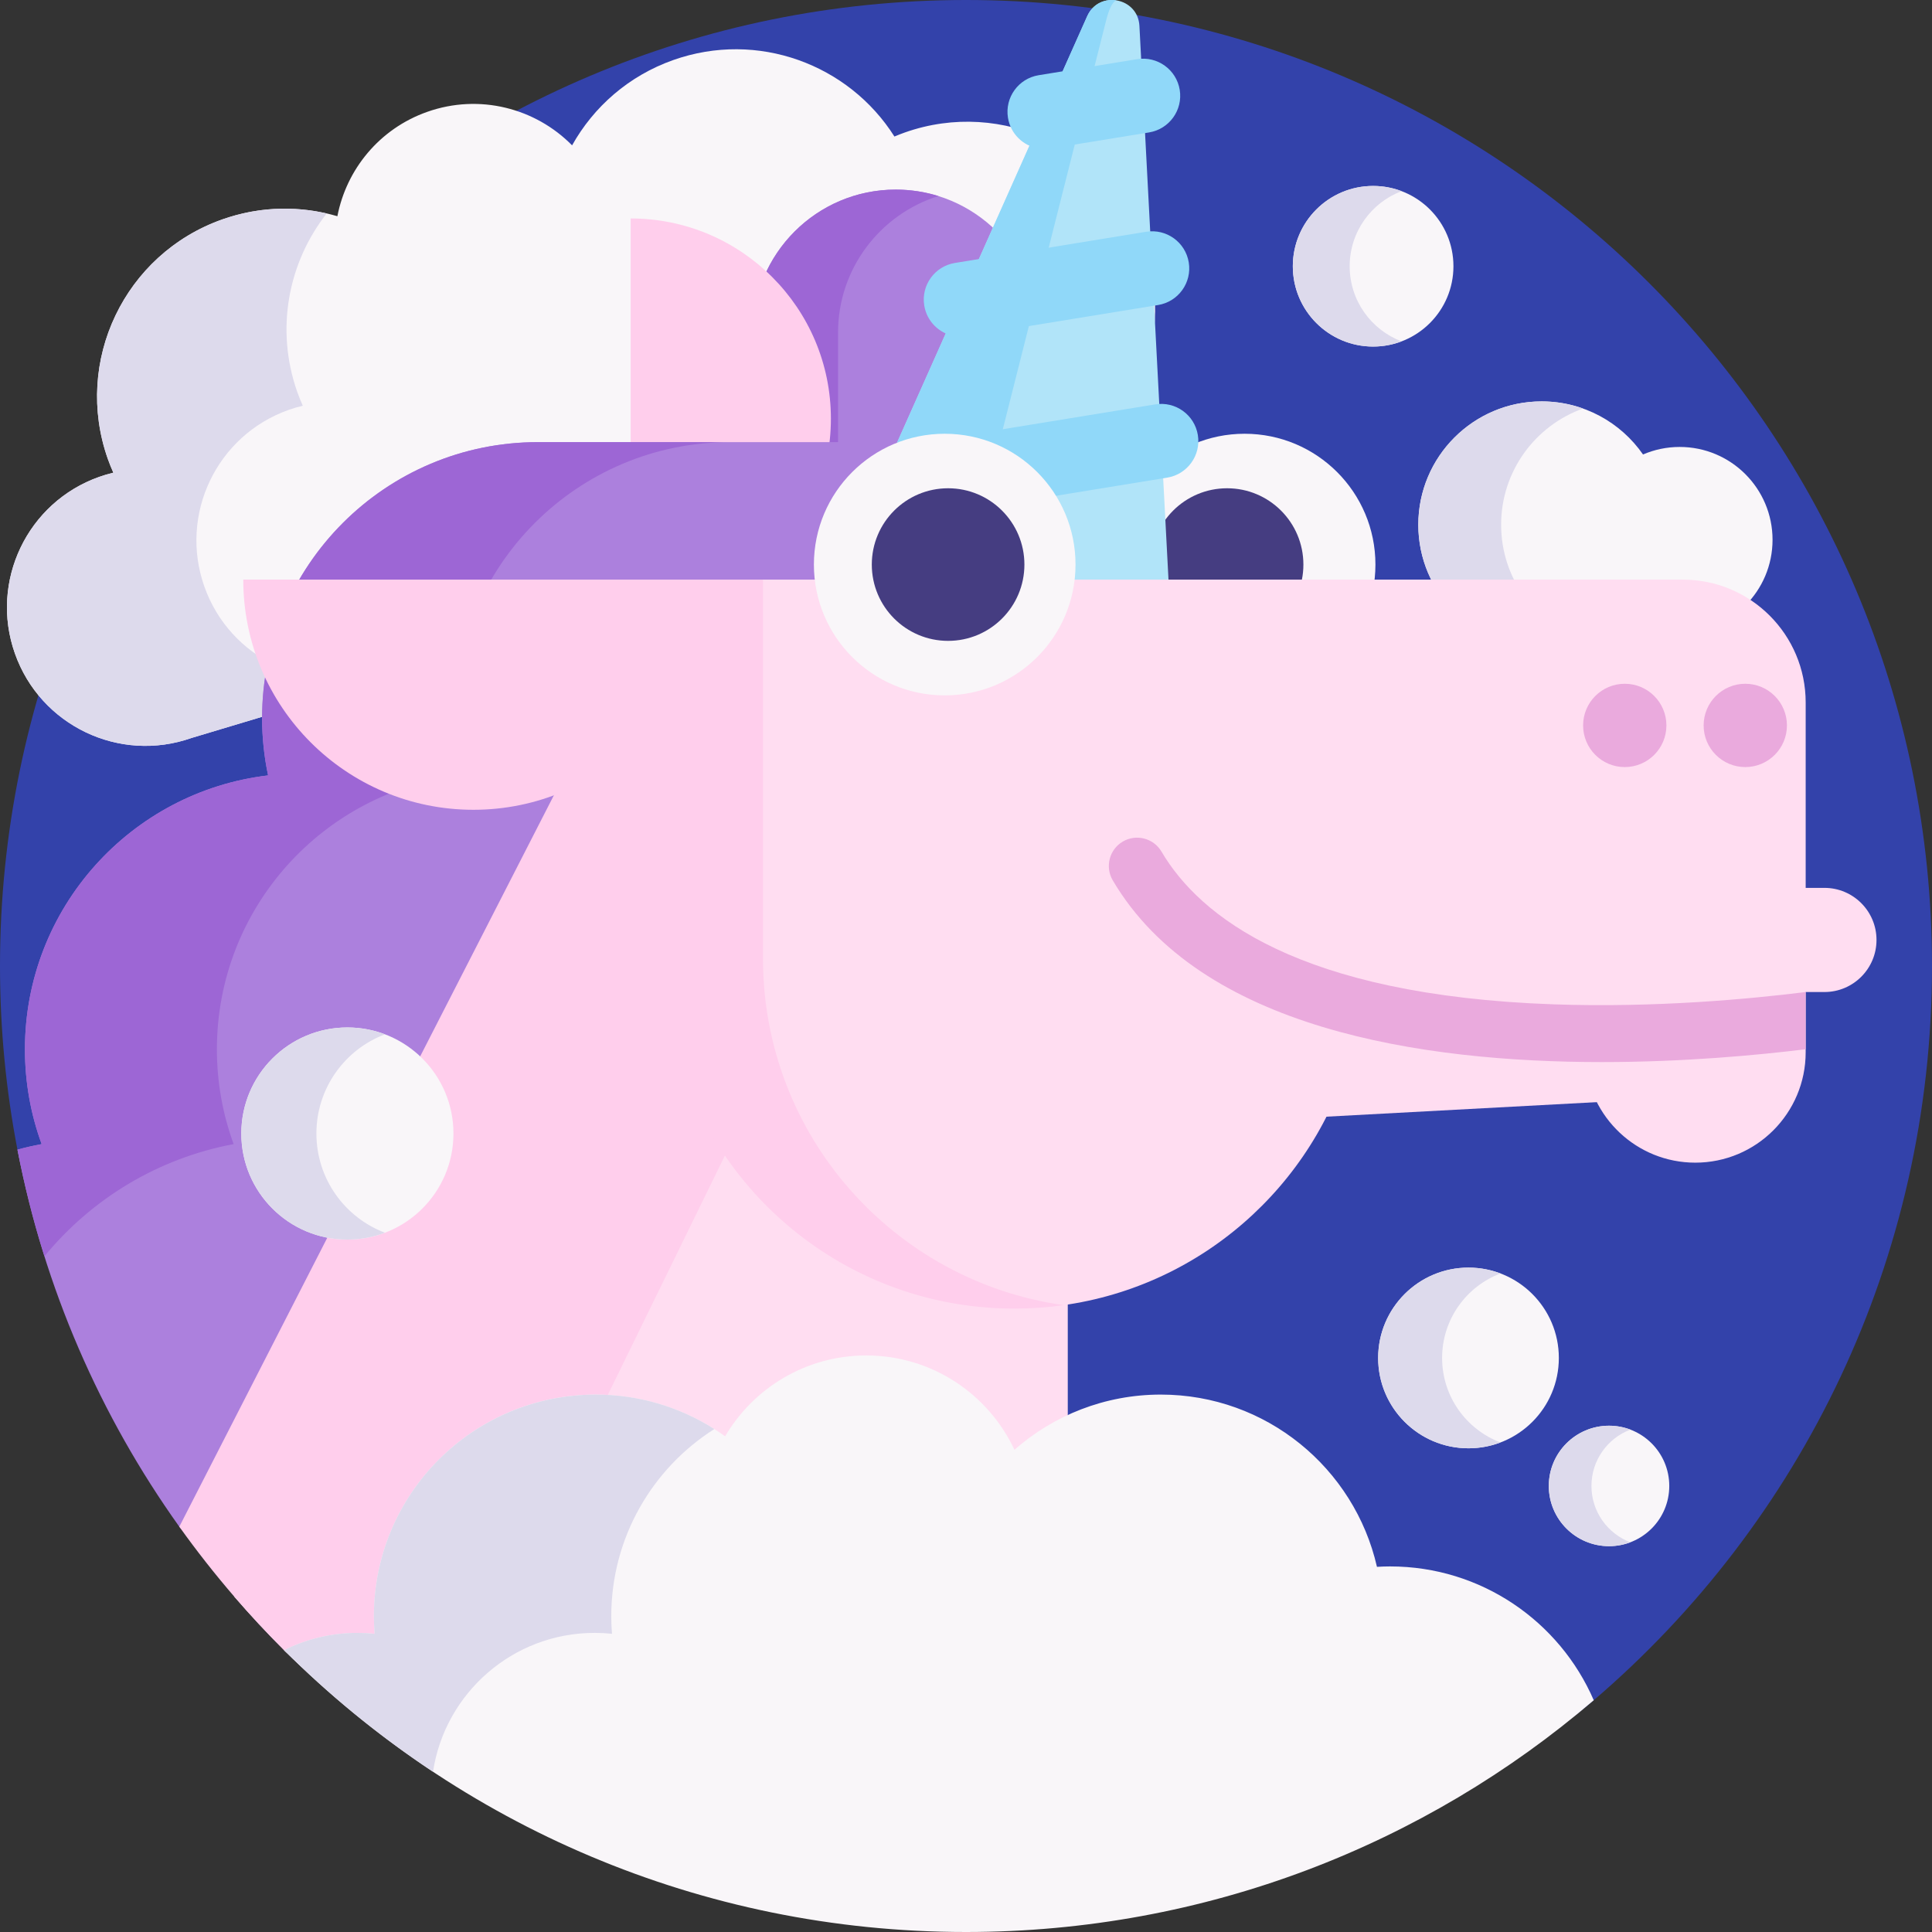<svg id="Capa_1" enable-background="new 0 0 512 512" height="512" viewBox="0 0 512 512" width="512" xmlns="http://www.w3.org/2000/svg"><rect x="0" y="0" width="512" height="512" fill="#333333" stroke="none"/><g><path d="m512 256c0 77.87-34.77 147.63-89.64 194.58-44.74 38.29-102.85 32.996-166.36 32.996-52.2 0-80.656-7.32-121.136-34.161-14.21-9.42-21.11-26.559-33.14-38.549-35.576-35.461-87.223-54.879-97.102-106.195-3.034-15.757-4.622-32.029-4.622-48.671 0-141.38 114.62-256 256-256s256 114.62 256 256z" fill="#3342aa"/><g><path d="m445.135 118.446c-3.452 0-6.735.713-9.717 1.997-5.903-8.5-15.73-14.069-26.863-14.069-18.054 0-32.69 14.636-32.69 32.69s14.636 32.69 32.69 32.69c8.582 0 16.388-3.312 22.22-8.722 4.042 2.91 8.998 4.63 14.359 4.63 13.591 0 24.608-11.018 24.608-24.608.001-13.591-11.016-24.608-24.607-24.608z" fill="#f9f6f9"/><path d="m397.815 139.063c0 14.21 9.06 26.29 21.71 30.8-3.43 1.22-7.12 1.89-10.97 1.89-18.05 0-32.69-14.63-32.69-32.69 0-18.05 14.64-32.69 32.69-32.69 3.85 0 7.54.66 10.97 1.89-12.65 4.51-21.71 16.6-21.71 30.8z" fill="#dddaec"/><circle cx="329.836" cy="149.616" fill="#f9f6f9" r="34.667"/><circle cx="325.192" cy="149.616" fill="#453d81" r="20.221"/><path d="m272.933 128.936c25.908-9.156 39.488-37.582 30.332-63.49s-37.582-39.489-63.49-30.333c-.932.329-1.842.69-2.742 1.069-12.135-19.179-36.293-28.158-58.598-20.275-11.863 4.193-21.13 12.431-26.825 22.612-9.681-9.836-24.526-13.778-38.398-8.875-12.725 4.497-21.408 15.299-23.802 27.655-9.666-2.826-20.274-2.765-30.495.847-25.908 9.156-39.489 37.581-30.332 63.49.439 1.242.936 2.447 1.461 3.632-1.245.298-2.487.661-3.721 1.097-19.108 6.753-29.123 27.717-22.37 46.825s27.717 29.123 46.825 22.371" fill="#f9f6f9"/><path d="m285.208 122.565c-3.688 2.624-7.8 4.789-12.278 6.371l-222.158 66.625c-19.109 6.753-40.07-3.271-46.823-22.381-6.749-19.097 3.258-40.065 22.368-46.819 1.239-.438 2.474-.802 3.72-1.097-.519-1.181-1.017-2.384-1.459-3.635-9.157-25.91 4.43-54.327 30.34-63.483 9.226-3.261 18.776-3.631 27.66-1.575-10.16 12.938-13.686 30.644-7.794 47.315.442 1.251.94 2.454 1.459 3.635-1.246.295-2.481.659-3.72 1.097-19.11 6.753-29.117 27.722-22.368 46.819 6.753 19.11 27.714 29.134 46.823 22.381z" fill="#dddaec"/><path d="m237.389 50.243c-20.937 0-37.91 16.973-37.91 37.91v45.891h75.819v-45.891c.001-20.937-16.972-37.91-37.909-37.91z" fill="#ac80dd"/><path d="m248.7 51.953c-15.42 4.82-26.61 19.21-26.61 36.2v45.89h-22.61v-45.89c0-20.93 16.97-37.91 37.91-37.91 3.94 0 7.73.6 11.31 1.71z" fill="#9d66d5"/><g><path d="m310.314 165.988-8.354-159.122c-.399-7.595-10.742-9.515-13.839-2.568l-64.895 145.528z" fill="#b1e4f9"/><g fill="#90d8f9"><path d="m296.05.128c-.812-.151-1.962 1.517-2.869 5.11l-38.043 150.511-31.912-5.923 64.888-145.529c1.551-3.473 4.919-4.729 7.936-4.169z"/><path d="m230.655 138.815c-3.965-.736-7.227-3.882-7.913-8.091-.873-5.361 2.765-10.415 8.126-11.289l75.286-12.269c5.363-.874 10.415 2.765 11.289 8.126s-2.765 10.415-8.126 11.289l-75.286 12.269c-1.152.187-2.29.166-3.376-.035z"/><path d="m252.849 89.065c-3.964-.736-7.226-3.882-7.912-8.09-.874-5.361 2.763-10.416 8.124-11.29l50.684-8.266c5.36-.874 10.415 2.763 11.29 8.124.874 5.361-2.763 10.416-8.124 11.29l-50.684 8.266c-1.153.188-2.292.167-3.378-.034z"/><path d="m275.034 39.312c-3.965-.736-7.227-3.883-7.913-8.092-.873-5.361 2.765-10.415 8.126-11.288l26.104-4.252c5.36-.875 10.415 2.765 11.288 8.126s-2.765 10.415-8.126 11.288l-26.104 4.252c-1.152.188-2.29.167-3.375-.034z"/></g></g><path d="m167.134 57.892c29.306 0 53.064 23.758 53.064 53.064s-23.758 53.064-53.064 53.064z" fill="#ffceec"/><path d="m266.48 184.59h-51.03c.14 1.88.24 3.78.24 5.69 0 37.45-28.15 68.3-64.44 72.59 1.04 4.91 1.59 9.99 1.59 15.21 0 32.48-21.2 60.01-50.51 69.53 6.13 11.76 9.61 25.12 9.61 39.29 0 23.83 17.652 18.248 1.882 33.698-8.64-7.64-15.878-5.7-23.408-14.43-5.13-5.95-38.314 4.832-42.894-1.578-20.93-29.31-35.83-63.22-42.89-99.92 2.1-.58 4.24-1.07 6.41-1.47-2.87-7.83-4.43-16.3-4.43-25.12 0-37.45 28.15-68.3 64.44-72.59-1.04-4.91-1.59-9.99-1.59-15.21 0-40.38 32.73-73.11 73.11-73.11h92.08c17.58 0 31.83 14.25 31.83 31.82z" fill="#ac80dd"/><path d="m120.33 190.28c0 5.22.56 10.3 1.6 15.21-36.29 4.29-64.45 35.14-64.45 72.59 0 8.82 1.57 17.29 4.44 25.12-20.08 3.75-37.68 14.54-50.14 29.72-2.91-9.2-5.3-18.63-7.15-28.25 2.1-.58 4.24-1.07 6.41-1.47-2.87-7.83-4.43-16.3-4.43-25.12 0-37.45 28.15-68.3 64.44-72.59-1.04-4.91-1.59-9.99-1.59-15.21 0-40.38 32.73-73.11 73.11-73.11h50.88c-40.38 0-73.12 32.73-73.12 73.11z" fill="#9d66d5"/><path d="m497.292 249.098c0 7.62-6.18 13.8-13.8 13.8h-4.97v15.96c0 8.08-3.28 15.39-8.57 20.69s-12.61 8.57-20.68 8.57c-15.52 0-28.21-12.09-29.19-27.36l-65.13 7.61c-6.82 17.12-18.59 31.72-33.54 42.05s-33.09 16.38-52.64 16.38c-51.21 0-92.73-41.52-92.73-92.73v-100.46h269.92c17.98 0 32.56 14.58 32.56 32.56v49.13h4.97c7.62 0 13.8 6.18 13.8 13.8z" fill="#ffddf1"/><path d="m333.3 296.91 101.216-5.444-8.104-34.905-97.546 23.943z" fill="#ffddf1"/><path d="m478.52 262.9v15.16c-12.83 1.58-32.29 3.4-54.01 3.4-47.76 0-106.43-8.78-129.62-48.16-2.1-3.57-.91-8.17 2.65-10.27 3.57-2.1 8.17-.91 10.27 2.66 10.1 17.15 36.33 38.09 103.9 40.47 26.93.95 52.17-1.43 66.81-3.26z" fill="#eaaadd"/><path d="m282.97 304.03v147.622c-8.86.93-17.86-.665-26.97-.665-70.539 0-134.41 32.481-180.709-13.669-4.576-4.561-8.98-9.294-13.201-14.188l113.96-269.52z" fill="#ffddf1"/><path d="m197.67 294.87-60.732 124.113-11.911 24.341c-13.48-9.118-38.247 5.443-49.735-6.006-4.576-4.561-8.981-9.293-13.202-14.187-5.13-5.95-9.99-12.13-14.57-18.54l128.53-250.98 18.48 26z" fill="#ffceec"/><path d="m64.468 153.606c0 33.687 27.309 60.996 60.996 60.996s60.996-27.309 60.996-60.996z" fill="#ffceec"/><path d="m430.578 203.283c-6.097 0-11.039-4.942-11.039-11.039 0-6.097 4.942-11.039 11.039-11.039 6.097 0 11.039 4.942 11.039 11.039 0 6.097-4.942 11.039-11.039 11.039z" fill="#eaaadd"/><path d="m462.52 203.283c-6.097 0-11.039-4.942-11.039-11.039 0-6.097 4.942-11.039 11.039-11.039 6.097 0 11.039 4.942 11.039 11.039 0 6.097-4.943 11.039-11.039 11.039z" fill="#eaaadd"/><path d="m281.882 345.876c-4.28.61-8.66.92-13.11.92-51.21 0-92.73-41.52-92.73-92.73v-100.46h26.16v100.46c0 46.78 34.65 85.47 79.68 91.81z" fill="#ffceec"/><g><circle cx="250.358" cy="149.616" fill="#f9f6f9" r="34.667"/><circle cx="251.257" cy="149.616" fill="#453d81" r="20.221"/></g></g><path d="m422.36 450.58c-44.74 38.29-102.85 61.42-166.36 61.42-70.53 0-134.41-28.53-180.71-74.68 5.84-2.93 12.44-4.58 19.42-4.58 1.54 0 3.07.08 4.57.24-.11-1.53-.19-3.06-.19-4.62 0-32.46 26.31-58.78 58.78-58.78 12.8 0 24.64 4.11 34.3 11.06 7.53-12.82 21.45-21.43 37.4-21.43 17.38 0 32.36 10.23 39.27 25 10.35-9.1 23.92-14.63 38.78-14.63 27.95 0 51.33 19.51 57.29 45.65 1.15-.07 2.31-.11 3.48-.11 24.17 0 44.94 14.6 53.97 35.46z" fill="#f9f6f9"/><path d="m161.99 428.35c0 1.57.08 3.1.19 4.62-1.5-.16-3.02-.24-4.57-.24-21.72 0-39.7 15.97-42.86 36.8-14.21-9.42-27.43-20.22-39.46-32.21l-.01-.01c5.84-2.93 12.44-4.58 19.42-4.58 1.55 0 3.07.08 4.57.24-.11-1.52-.19-3.05-.19-4.62 0-32.47 26.32-58.77 58.79-58.77 11.56 0 22.34 3.35 31.43 9.13-16.41 10.42-27.31 28.75-27.31 49.64z" fill="#dddaec"/><g><circle cx="389.167" cy="359.871" fill="#f9f6f9" r="23.943"/><path d="m397.644 382.261c-2.64 1-5.49 1.55-8.48 1.55-13.22 0-23.94-10.72-23.94-23.94s10.72-23.94 23.94-23.94c2.99 0 5.84.55 8.48 1.55-9.04 3.42-15.47 12.15-15.47 22.39s6.43 18.97 15.47 22.39z" fill="#dddaec"/></g><g><circle cx="92.061" cy="300.393" fill="#f9f6f9" r="28.109"/><path d="m102.013 326.679c-3.099 1.174-6.445 1.82-9.956 1.82-15.52 0-28.106-12.586-28.106-28.106s12.585-28.106 28.106-28.106c3.51 0 6.856.646 9.956 1.82-10.613 4.015-18.162 14.264-18.162 26.286s7.549 22.271 18.162 26.286z" fill="#dddaec"/></g><g><circle cx="426.412" cy="393.79" fill="#f9f6f9" r="15.962"/><path d="m432.063 408.717c-1.76.667-3.66 1.034-5.653 1.034-8.813 0-15.96-7.147-15.96-15.96s7.147-15.96 15.96-15.96c1.993 0 3.893.367 5.653 1.034-6.027 2.28-10.313 8.1-10.313 14.926s4.286 12.646 10.313 14.926z" fill="#dddaec"/></g><g><circle cx="363.894" cy="70.56" fill="#f9f6f9" r="21.283"/><path d="m371.429 90.462c-2.347.889-4.88 1.378-7.538 1.378-11.751 0-21.28-9.529-21.28-21.28s9.529-21.28 21.28-21.28c2.658 0 5.191.489 7.538 1.378-8.036 3.04-13.751 10.8-13.751 19.902s5.716 16.862 13.751 19.902z" fill="#dddaec"/></g></g></svg>